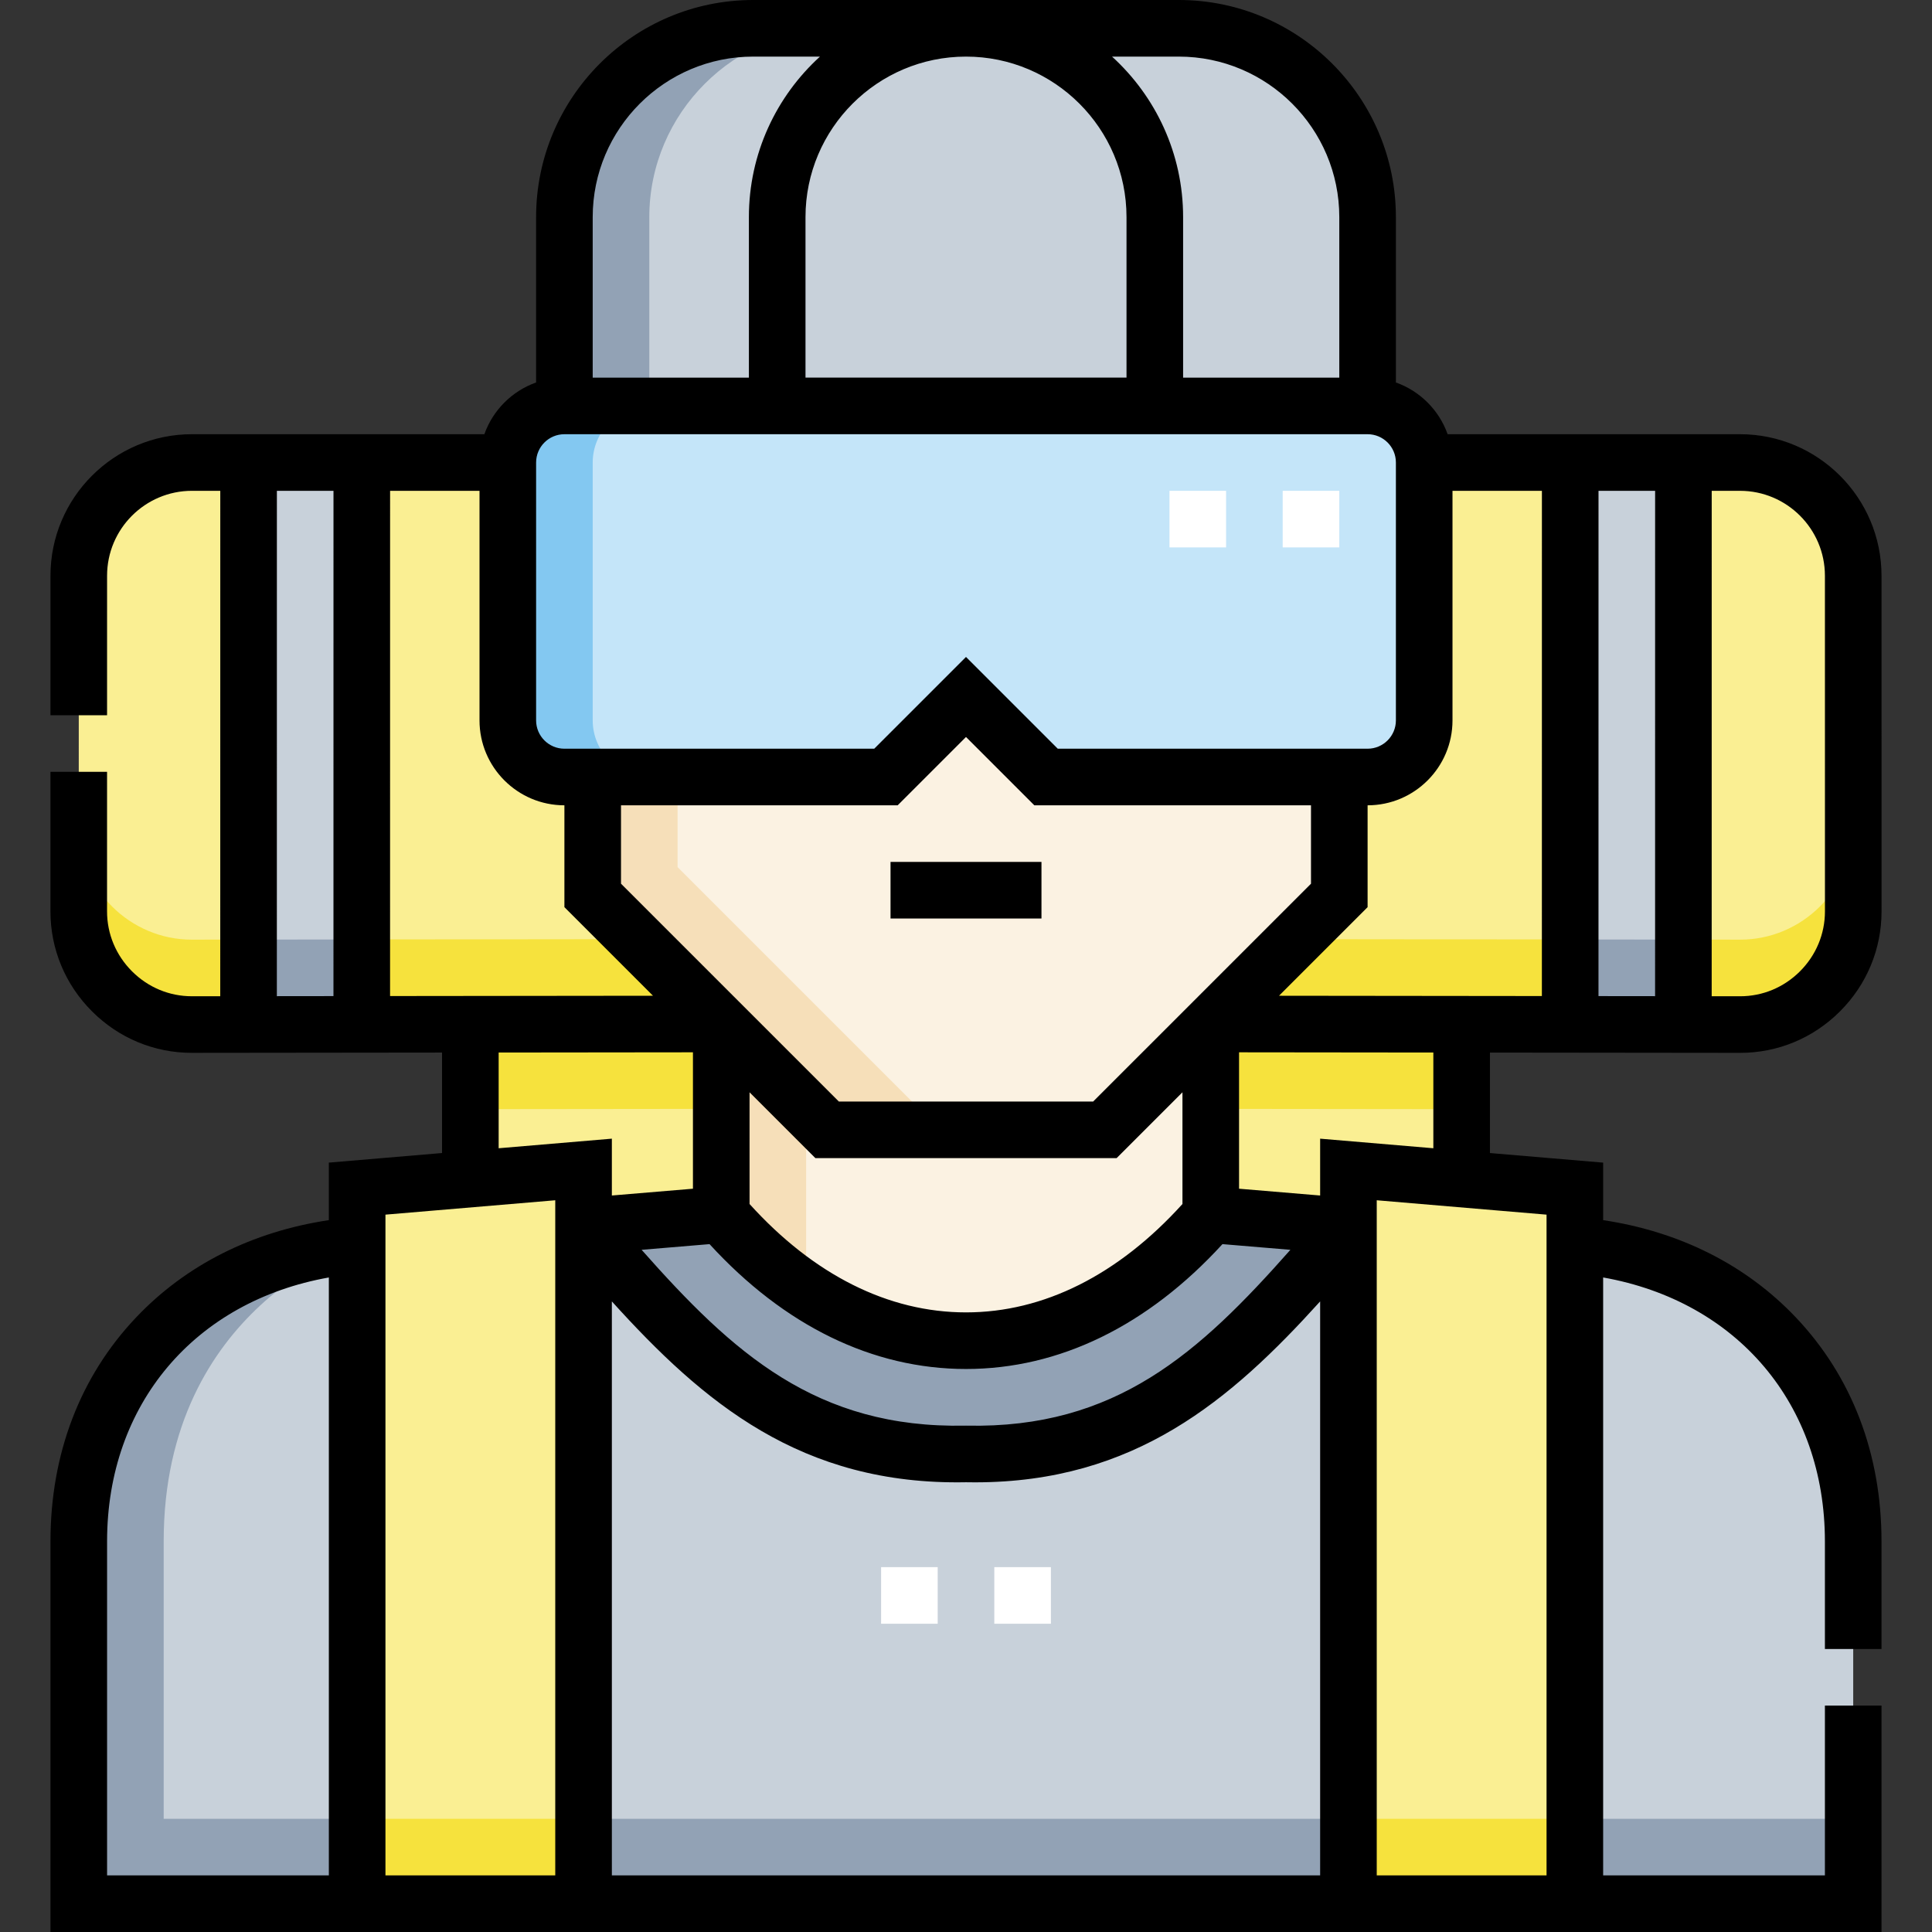 <svg id="Capa_1" enable-background="new 0 0 512 512" height="512" viewBox="0 0 512 512" width="512" xmlns="http://www.w3.org/2000/svg"><rect x="0" y="0" width="512" height="512" fill="#333333" stroke="none"/><g><g><g clip-rule="evenodd" fill-rule="evenodd"><path d="m234.787 205.915 21.213-21.213 21.213 21.213h85.213c8.249 0 15-6.751 15-15v-68.344c0-8.249-6.75-15-15-15h-212.852c-8.25 0-15 6.75-15 15v68.344c0 8.25 6.751 15 15 15z" fill="#c4e5f9"/><path d="m362.426 107.572v-50.036c0-27.52-22.517-50.036-50.036-50.036h-112.781c-27.518 0-50.036 22.516-50.036 50.036v50.036z" fill="#c8d1da"/><path d="m219.195 299.419h73.61l62.121-62.119v-31.385h-77.713l-21.213-21.213-21.213 21.213h-77.713v31.385z" fill="#fbf2e2"/><path d="m191.138 321.919c38.488 44.503 91.236 44.503 129.724 0v-50.556l-28.057 28.056h-73.609l-28.057-28.056v50.556z" fill="#fbf2e2"/><path d="m94.649 504.5h60v-194.58l-60 5.081zm322.702 0h-60v-194.58l60 5.081z" fill="#faef93"/><path d="m20.87 241.519c-.002 16.5 13.502 30.018 30 30l15-.017.008-148.931h-15c-16.5 0-29.998 13.5-30 30zm395.26 29.95-95.269-.106 34.065-34.063v-31.385h7.5c8.249 0 15-6.75 15-15v-68.344h38.696zm75-29.95c.002 16.5-13.502 30.018-30 30l-15-.017-.008-148.931h15c16.5 0 29.998 13.5 30 30zm-395.261 29.95 95.269-.106-34.064-34.063v-31.385h-7.5c-8.249 0-15-6.75-15-15v-68.344h-38.696z" fill="#faef93"/><path d="m154.649 324.975c28.625 33.099 53.332 61.315 101.351 60.333 48.019.982 72.726-27.234 101.351-60.333l-36.49-3.056c-38.488 44.503-91.236 44.503-129.724 0-3.162.265-36.397 3.16-36.488 3.056z" fill="#92a2b5"/><path d="m491.121 504.5h-73.771v-174.5c43.334 3.63 73.771 34.999 73.771 78.485zm-470.242 0h73.77v-174.5c-43.334 3.63-73.77 34.999-73.77 78.485zm133.77 0h202.702v-179.525c-28.625 33.099-53.331 61.315-101.351 60.334-48.02.982-72.726-27.234-101.351-60.333z" fill="#c8d1da"/><path d="m446.13 271.502-30-.033-.008-148.898h30zm-380.26 0 30-.033.009-148.898h-30z" fill="#c8d1da"/><path d="m320.862 321.919v-50.556l66.489.074v41.023l-30-2.54v15.055c-.091.104-33.326-2.791-36.489-3.056zm-129.724 0v-50.556l-66.489.074v41.023l30-2.54v15.055c.091.104 33.326-2.791 36.489-3.056z" fill="#faef93"/><path d="m172.074 107.572h-22.5c-8.25 0-15 6.75-15 15v68.344c0 8.25 6.751 15 15 15h22.5c-8.249 0-15-6.75-15-15v-68.344c0-8.25 6.75-15 15-15z" fill="#83c8f1"/><path d="m222.109 7.5h-22.5c-27.518 0-50.036 22.516-50.036 50.036v50.036h22.5v-50.036c.001-27.52 22.518-50.036 50.036-50.036z" fill="#92a2b5"/><path d="m219.195 299.419h30l-69.622-69.619v-23.885h-22.499v31.385z" fill="#f6dfb9"/><path d="m191.138 321.919c7.076 8.182 14.636 14.855 22.5 20.029v-48.085l-22.5-22.499z" fill="#f6dfb9"/><path d="m491.121 504.5h-73.771v-22.5h73.771zm-470.242 0h73.77v-22.5h-51.271v-73.514c0-62.219 51.271-78.485 51.271-78.485-43.334 3.63-73.77 34.999-73.77 78.485zm133.77 0h202.702v-22.5h-202.702z" fill="#92a2b5"/><path d="m20.87 241.519c-.002 16.5 13.502 30.018 30 30l15-.017.008-148.931h-.001l-.007 126.432-15 .017c-16.441.018-29.906-13.406-29.998-29.829zm395.26 29.95-95.269-.106 22.476-22.475 72.792.081zm75-29.95c.002 16.5-13.502 30.018-30 30l-15-.017-.008-148.931h.001l.007 126.431 15 .017c16.441.018 29.906-13.406 29.998-29.829zm-395.261 29.95 95.269-.106-22.476-22.475-72.792.081z" fill="#f6e23d"/><path d="m446.13 271.502-30-.033-.008-148.898h.001l.007 126.398 29.998.033zm-380.26 0 30-.033.009-148.898h-.001l-.007 126.398-29.998.033z" fill="#92a2b5"/><path d="m320.862 293.863v-22.5l66.489.074v22.5zm-129.724 0v-22.5l-66.489.074v22.5z" fill="#f6e23d"/><path d="m94.649 504.5h60v-22.5h-60zm322.702 0h-60v-22.5h60z" fill="#f6e23d"/></g><g><path d="m278.5 430.308h-15v-15h15zm-30 0h-15v-15h15zm106.427-285.237h-15v-15h15zm-30.001 0h-15v-15h15z" fill="#fff"/></g></g><g><path d="m424.852 323.349v-15.24l-30-2.54v-26.623l66.271.074h.042c9.959 0 19.348-3.901 26.44-10.986 7.111-7.104 11.027-16.521 11.026-26.515l-.008-88.948c-.002-20.677-16.825-37.499-37.5-37.499h-77.486c-2.263-6.382-7.328-11.446-13.709-13.709v-43.827c-.002-31.725-25.812-57.536-57.537-57.536h-112.782c-31.725 0-57.536 25.811-57.536 57.536v43.826c-6.382 2.264-11.446 7.328-13.709 13.709h-77.486c-20.675 0-37.498 16.822-37.5 37.5l-.003 36.974 15 .001.003-36.974c.001-12.407 10.095-22.501 22.5-22.501h7.5l-.008 133.94-7.508.008c-.008 0-.017 0-.025 0-5.956 0-11.581-2.342-15.84-6.598-4.274-4.27-6.628-9.917-6.627-15.902l.003-36.974-15-.001-.003 36.973c-.001 9.994 3.915 19.411 11.026 26.515 7.093 7.085 16.48 10.986 26.44 10.986h.042l66.271-.074v26.623l-30 2.54v15.24c-20.321 3.05-37.879 11.874-51.077 25.786-14.846 15.651-22.694 36.174-22.694 59.35v103.517h485.243v-60h-15v45h-58.77v-158.458c35.48 6.305 58.77 33.534 58.77 69.943v28.515h15v-28.515c0-23.176-7.847-43.699-22.694-59.35-13.196-13.912-30.755-22.736-51.075-25.786zm-45.001-19.05-30-2.54v15.063l-21.489-1.8v-36.149l51.489.057zm-230.277-90.884v26.992l23.478 23.477-69.681.077.007-133.889h23.697v60.844c-.001 12.406 10.092 22.499 22.499 22.499zm-7.5-90.844c0-4.135 3.364-7.5 7.5-7.5h212.853c4.135 0 7.5 3.364 7.5 7.5v68.344c0 4.135-3.364 7.5-7.5 7.5h-82.107l-24.32-24.319-24.319 24.319h-82.107c-4.135 0-7.5-3.364-7.5-7.5zm113.926-107.571c23.454 0 42.536 19.082 42.536 42.536v42.536h-85.071v-42.536c-.001-23.454 19.081-42.536 42.535-42.536zm128.926 175.916v-60.844h23.696l-.008 133.889-69.665-.077 23.478-23.477v-26.992c12.406 0 22.499-10.093 22.499-22.499zm38.696-60.845h15l-.007 133.923-15-.017zm-259.048 83.344h73.32l18.106-18.106 18.106 18.106h73.32v20.778l-57.728 57.726h-67.396l-57.728-57.726zm34.064 76.054 17.451 17.45h79.822l17.451-17.45v29.606c-17.013 18.801-36.797 28.721-57.362 28.721s-40.348-9.921-57.362-28.721zm-10.602 40.236c19.821 21.662 43.247 33.091 67.964 33.091s48.142-11.429 67.964-33.091l18.003 1.508c-24.154 27.301-46.247 47.439-85.813 46.597l-.154-.003-.153.003c-39.576.814-61.661-19.303-85.813-46.597zm-25.887 15.182c24.158 26.706 50.117 48.776 93.851 47.923.813.016 1.611.023 2.411.023 42.285-.002 67.73-21.739 91.439-47.947v152.114h-187.701zm321.473-192.315.008 88.948c.001 5.984-2.353 11.631-6.627 15.901-4.26 4.255-9.883 6.598-15.84 6.598-.008 0-.017 0-.025 0l-7.524-.008.007-133.939h7.5c12.406-.001 22.499 10.093 22.501 22.5zm-171.231-137.572c23.454 0 42.536 19.082 42.536 42.536v42.536h-41.391v-42.536c0-16.836-7.269-32.005-18.833-42.536zm-112.782 0h17.688c-11.564 10.531-18.833 25.7-18.833 42.536v42.536h-41.391v-42.536c.001-23.454 19.082-42.536 42.536-42.536zm-126.231 115.071h15l-.008 133.906-15 .017zm58.771 148.858 51.489-.057v36.149l-21.489 1.8v-15.063l-30 2.54zm15 39.153v178.918h-45v-175.108zm-118.771 90.403c0-36.409 23.29-63.637 58.771-69.943v158.458h-58.771zm336.473 88.515v-178.918l45 3.811v175.107z"/><path d="m236 228.415h40v15h-40z"/></g></g></svg>